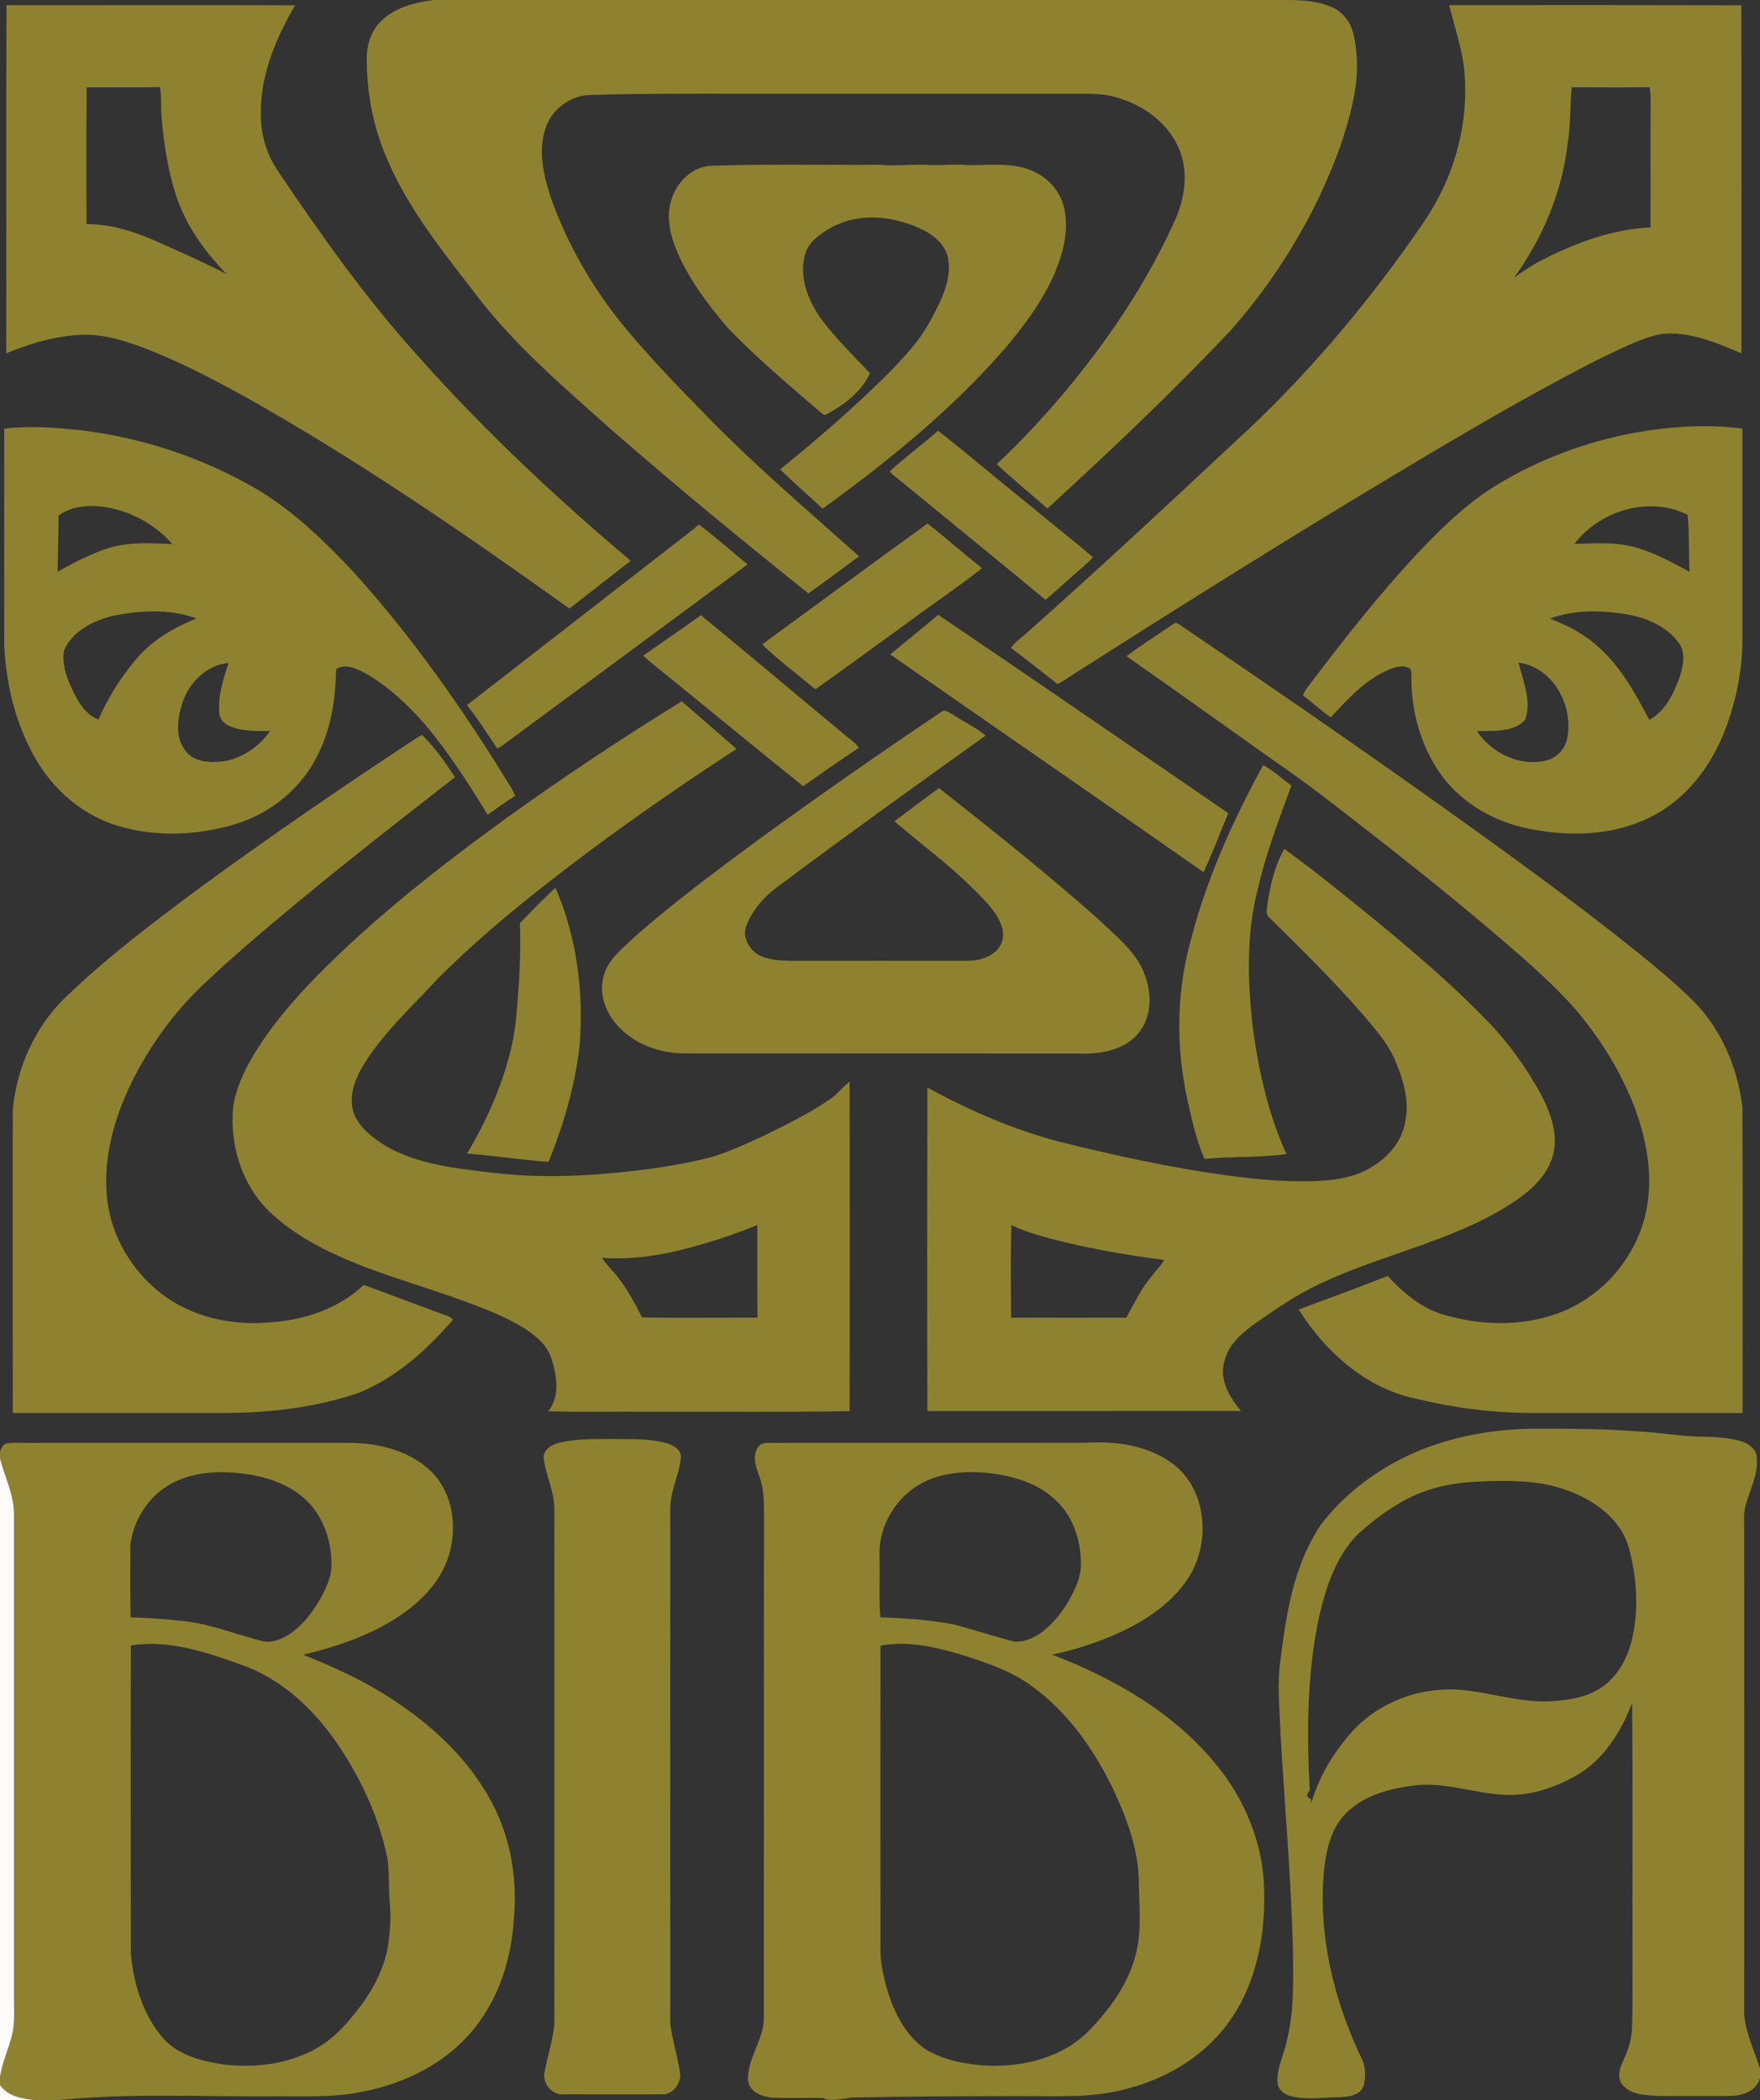 <?xml version="1.0" encoding="UTF-8"?>
<svg xmlns="http://www.w3.org/2000/svg" xmlns:xlink="http://www.w3.org/1999/xlink" width="57pt" height="68pt" viewBox="0 0 57 68" version="1.1">
<rect x="0" y="0" width="57" height="68" fill="#333333" stroke="none"/>
<g id="surface1">
<path style=" stroke:none;fill-rule:nonzero;fill:rgb(55.699%,50.999%,19.199%);fill-opacity:1;" d="M 14.047 0 L 41.805 0 C 42.254 0.008 42.719 0.051 43.137 0.23 C 43.492 0.387 43.746 0.727 43.832 1.098 C 43.996 1.797 43.98 2.535 43.828 3.234 C 43.57 4.469 43.094 5.645 42.531 6.77 C 41.801 8.188 40.902 9.523 39.84 10.715 C 37.953 12.715 35.949 14.605 33.922 16.465 C 33.379 15.98 32.809 15.527 32.281 15.027 C 33.469 13.91 34.551 12.68 35.527 11.371 C 36.52 10.031 37.398 8.605 38.074 7.082 C 38.367 6.402 38.488 5.613 38.219 4.906 C 37.879 3.996 37.016 3.375 36.094 3.137 C 35.668 3.012 35.215 3.039 34.773 3.035 C 31.16 3.035 27.547 3.035 23.93 3.035 C 22.332 3.035 20.73 3.027 19.129 3.074 C 18.469 3.082 17.844 3.551 17.656 4.184 C 17.426 4.918 17.609 5.699 17.84 6.406 C 18.352 7.84 19.109 9.184 20.055 10.375 C 20.879 11.402 21.797 12.352 22.715 13.293 C 24.324 14.965 26.094 16.469 27.824 18.012 C 27.273 18.41 26.738 18.824 26.18 19.211 C 24.004 17.473 21.852 15.703 19.754 13.871 C 18.191 12.473 16.574 11.098 15.316 9.406 C 14.176 7.938 12.992 6.449 12.352 4.684 C 12.027 3.781 11.871 2.816 11.879 1.855 C 11.883 1.402 12.051 0.934 12.398 0.629 C 12.848 0.227 13.461 0.07 14.047 0 "/>
<path style=" stroke:none;fill-rule:nonzero;fill:rgb(55.699%,50.999%,19.199%);fill-opacity:1;" d="M 5.266 7.902 C 4.492 7.543 3.664 7.254 2.801 7.254 C 2.801 5.781 2.789 4.305 2.809 2.828 C 3.598 2.824 4.387 2.836 5.18 2.82 C 5.238 3.145 5.203 3.477 5.234 3.801 C 5.312 4.719 5.453 5.641 5.766 6.512 C 6.098 7.41 6.676 8.195 7.344 8.879 C 6.664 8.523 5.965 8.215 5.266 7.902 Z M 13.516 11.504 C 11.844 9.652 10.398 7.613 9.008 5.547 C 8.648 5.023 8.449 4.387 8.449 3.75 C 8.414 2.473 8.922 1.254 9.559 0.172 C 6.441 0.16 3.324 0.172 0.211 0.168 C 0.195 3.922 0.211 7.68 0.203 11.438 C 1.07 11.086 1.992 10.812 2.941 10.84 C 3.574 10.879 4.18 11.078 4.77 11.305 C 5.871 11.738 6.926 12.289 7.961 12.859 C 11.602 14.906 15.047 17.273 18.441 19.703 C 19.105 19.191 19.762 18.668 20.426 18.156 C 17.98 16.094 15.641 13.898 13.516 11.504 "/>
<path style=" stroke:none;fill-rule:nonzero;fill:rgb(55.699%,50.999%,19.199%);fill-opacity:1;" d="M 53.453 7.363 C 52.25 7.418 51.098 7.836 50.035 8.371 C 49.68 8.543 49.355 8.762 49.035 8.992 C 49.957 7.715 50.59 6.223 50.77 4.652 C 50.875 4.047 50.844 3.43 50.902 2.824 C 51.742 2.832 52.582 2.832 53.422 2.824 C 53.445 2.941 53.461 3.059 53.457 3.176 C 53.449 4.574 53.461 5.969 53.453 7.363 Z M 56.395 0.172 C 53.238 0.164 50.086 0.164 46.934 0.168 C 47.094 0.809 47.301 1.434 47.402 2.086 C 47.586 3.578 47.273 5.113 46.566 6.434 C 46.238 7.062 45.805 7.629 45.398 8.207 C 43.801 10.402 42.016 12.465 40.008 14.293 C 37.766 16.391 35.516 18.484 33.219 20.52 C 33.059 20.668 32.863 20.789 32.742 20.977 C 33.25 21.359 33.75 21.754 34.25 22.148 C 34.461 22.035 34.66 21.898 34.859 21.77 C 37.754 19.922 40.664 18.098 43.594 16.316 C 46.27 14.703 48.941 13.082 51.723 11.656 C 52.383 11.344 53.035 10.988 53.754 10.82 C 54.676 10.699 55.562 11.09 56.398 11.438 C 56.395 7.68 56.406 3.926 56.395 0.172 "/>
<path style=" stroke:none;fill-rule:nonzero;fill:rgb(55.699%,50.999%,19.199%);fill-opacity:1;" d="M 21.73 6.512 C 21.895 5.91 22.422 5.367 23.078 5.367 C 24.887 5.305 26.695 5.348 28.504 5.336 C 29.043 5.391 29.582 5.301 30.121 5.344 C 30.535 5.355 30.953 5.309 31.367 5.348 C 32.09 5.352 32.863 5.238 33.531 5.578 C 33.996 5.801 34.352 6.234 34.465 6.738 C 34.625 7.449 34.434 8.18 34.16 8.84 C 33.766 9.75 33.164 10.555 32.527 11.305 C 30.805 13.277 28.758 14.938 26.641 16.469 C 26.184 16.043 25.715 15.633 25.266 15.199 C 26.445 14.242 27.594 13.25 28.676 12.184 C 29.23 11.621 29.789 11.043 30.156 10.336 C 30.477 9.734 30.828 9.074 30.707 8.371 C 30.613 7.875 30.168 7.555 29.73 7.367 C 28.844 6.98 27.766 6.887 26.898 7.379 C 26.539 7.586 26.148 7.859 26.059 8.293 C 25.883 8.992 26.176 9.719 26.57 10.293 C 27.047 10.938 27.625 11.504 28.176 12.082 C 27.906 12.676 27.355 13.094 26.793 13.402 C 26.688 13.488 26.598 13.359 26.52 13.301 C 25.52 12.441 24.508 11.59 23.594 10.641 C 22.949 9.895 22.348 9.094 21.945 8.191 C 21.727 7.668 21.562 7.074 21.73 6.512 "/>
<path style=" stroke:none;fill-rule:nonzero;fill:rgb(55.699%,50.999%,19.199%);fill-opacity:1;" d="M 52.625 17.645 C 52.082 17.562 51.531 17.59 50.988 17.613 C 51.812 16.527 53.41 16.043 54.656 16.668 C 54.715 17.281 54.688 17.898 54.719 18.512 C 54.051 18.156 53.379 17.777 52.625 17.645 Z M 54.414 21.875 C 54.215 22.422 53.957 23.016 53.414 23.305 C 52.977 22.473 52.512 21.625 51.809 20.984 C 51.348 20.551 50.785 20.246 50.191 20.031 C 50.957 19.742 51.797 19.754 52.598 19.875 C 53.254 19.977 53.934 20.242 54.348 20.785 C 54.602 21.094 54.52 21.527 54.414 21.875 Z M 50.742 23.969 C 50.645 24.328 50.32 24.609 49.949 24.648 C 49.125 24.785 48.289 24.348 47.832 23.672 C 48.355 23.652 49.016 23.727 49.398 23.297 C 49.605 22.688 49.328 22.047 49.18 21.453 C 50.324 21.602 50.996 22.906 50.742 23.969 Z M 56.43 20.449 C 56.43 18.258 56.43 16.066 56.43 13.875 C 55.176 13.715 53.895 13.82 52.656 14.066 C 51.074 14.395 49.539 15.004 48.184 15.887 C 47.301 16.48 46.547 17.242 45.816 18.012 C 44.633 19.293 43.551 20.664 42.496 22.055 C 42.391 22.203 42.258 22.34 42.199 22.516 C 42.508 22.746 42.785 23.008 43.098 23.227 C 43.641 22.641 44.195 22.027 44.938 21.699 C 45.156 21.602 45.43 21.512 45.656 21.641 C 45.746 21.738 45.699 21.883 45.711 21.996 C 45.715 23.117 46.051 24.25 46.723 25.152 C 47.406 26.055 48.457 26.629 49.559 26.84 C 50.863 27.094 52.281 27.055 53.48 26.441 C 54.535 25.914 55.309 24.941 55.77 23.875 C 56.227 22.797 56.461 21.621 56.43 20.449 "/>
<path style=" stroke:none;fill-rule:nonzero;fill:rgb(55.699%,50.999%,19.199%);fill-opacity:1;" d="M 6.969 24.668 C 6.625 24.684 6.238 24.609 6.016 24.32 C 5.691 23.926 5.734 23.367 5.863 22.906 C 6.039 22.188 6.637 21.531 7.402 21.465 C 7.23 21.984 7.055 22.527 7.102 23.082 C 7.113 23.289 7.273 23.445 7.457 23.516 C 7.863 23.684 8.316 23.668 8.75 23.668 C 8.344 24.238 7.684 24.668 6.969 24.668 Z M 4.43 21.316 C 3.922 21.914 3.5 22.582 3.188 23.297 C 2.809 23.152 2.57 22.797 2.402 22.449 C 2.188 22.023 1.996 21.551 2.07 21.066 C 2.34 20.438 3.012 20.098 3.645 19.941 C 4.535 19.762 5.492 19.703 6.363 20.023 C 5.637 20.316 4.941 20.719 4.43 21.316 Z M 1.867 18.512 C 1.871 17.906 1.895 17.297 1.898 16.691 C 2.305 16.391 2.84 16.348 3.324 16.406 C 4.191 16.52 5.008 16.961 5.582 17.617 C 4.922 17.586 4.246 17.543 3.602 17.719 C 2.988 17.902 2.418 18.199 1.867 18.512 Z M 16.52 25.449 C 15.023 23.008 13.375 20.645 11.449 18.52 C 10.535 17.543 9.562 16.602 8.418 15.898 C 6.652 14.848 4.664 14.18 2.625 13.93 C 1.797 13.844 0.961 13.777 0.137 13.879 C 0.133 16.223 0.137 18.566 0.137 20.91 C 0.203 22.219 0.531 23.539 1.211 24.664 C 1.801 25.641 2.734 26.418 3.832 26.742 C 5.074 27.113 6.434 27.047 7.668 26.668 C 8.824 26.305 9.828 25.461 10.332 24.352 C 10.742 23.516 10.867 22.578 10.887 21.66 C 11.207 21.465 11.578 21.664 11.871 21.816 C 12.586 22.238 13.203 22.809 13.746 23.43 C 14.52 24.348 15.172 25.355 15.793 26.379 C 16.09 26.172 16.379 25.953 16.688 25.766 C 16.637 25.66 16.586 25.551 16.52 25.449 "/>
<path style=" stroke:none;fill-rule:nonzero;fill:rgb(55.699%,50.999%,19.199%);fill-opacity:1;" d="M 28.816 15.254 C 29.32 14.801 29.867 14.398 30.379 13.945 C 31.43 14.77 32.445 15.633 33.484 16.469 C 34.113 17 34.77 17.5 35.391 18.039 C 35.316 18.16 35.191 18.242 35.09 18.34 C 34.672 18.691 34.281 19.074 33.859 19.418 C 32.277 18.109 30.68 16.812 29.094 15.512 C 29 15.426 28.879 15.363 28.816 15.254 "/>
<path style=" stroke:none;fill-rule:nonzero;fill:rgb(55.699%,50.999%,19.199%);fill-opacity:1;" d="M 24.684 20.863 C 26.469 19.559 28.246 18.246 30.039 16.949 C 30.637 17.418 31.207 17.926 31.805 18.395 C 31.035 19.004 30.215 19.551 29.426 20.137 C 28.422 20.863 27.422 21.602 26.406 22.316 C 25.832 21.836 25.223 21.387 24.684 20.863 "/>
<path style=" stroke:none;fill-rule:nonzero;fill:rgb(55.699%,50.999%,19.199%);fill-opacity:1;" d="M 22.383 17.191 C 22.469 17.125 22.551 17.055 22.633 16.984 C 23.18 17.387 23.684 17.844 24.211 18.273 C 21.664 20.16 19.113 22.035 16.566 23.918 C 16.41 24.023 16.273 24.16 16.105 24.234 C 15.785 23.762 15.48 23.277 15.125 22.828 C 17.543 20.949 19.965 19.07 22.383 17.191 "/>
<path style=" stroke:none;fill-rule:nonzero;fill:rgb(55.699%,50.999%,19.199%);fill-opacity:1;" d="M 20.832 21.227 C 21.453 20.789 22.082 20.363 22.699 19.918 C 24.297 21.227 25.871 22.562 27.465 23.879 C 27.586 23.984 27.734 24.066 27.809 24.215 C 27.203 24.621 26.605 25.035 26.012 25.453 C 24.598 24.324 23.207 23.172 21.801 22.031 C 21.48 21.762 21.137 21.516 20.832 21.227 "/>
<path style=" stroke:none;fill-rule:nonzero;fill:rgb(55.699%,50.999%,19.199%);fill-opacity:1;" d="M 30.387 19.906 C 33.527 22.031 36.652 24.184 39.781 26.328 C 39.508 26.965 39.273 27.613 38.98 28.238 C 35.605 25.879 32.211 23.543 28.832 21.188 C 29.348 20.758 29.871 20.34 30.387 19.906 "/>
<path style=" stroke:none;fill-rule:nonzero;fill:rgb(55.699%,50.999%,19.199%);fill-opacity:1;" d="M 38.059 20.164 C 38.18 20.18 38.27 20.281 38.371 20.34 C 41.078 22.172 43.766 24.027 46.43 25.918 C 48.664 27.512 50.898 29.117 53.039 30.836 C 53.609 31.293 54.172 31.766 54.703 32.273 C 55.699 33.199 56.277 34.523 56.43 35.863 C 56.449 39.156 56.43 42.453 56.438 45.746 C 54.148 45.746 51.855 45.746 49.566 45.746 C 48.312 45.742 47.062 45.578 45.844 45.281 C 44.234 44.945 42.918 43.762 42.062 42.398 C 43.023 42.035 43.988 41.691 44.941 41.312 C 45.434 41.84 45.996 42.328 46.695 42.547 C 47.898 42.91 49.219 42.961 50.414 42.535 C 51.824 42.039 52.941 40.793 53.285 39.34 C 53.566 38.176 53.348 36.953 52.938 35.848 C 52.484 34.68 51.816 33.602 51 32.648 C 50.125 31.668 49.105 30.824 48.105 29.969 C 46.758 28.832 45.375 27.738 43.984 26.656 C 43.109 25.973 42.23 25.293 41.316 24.668 C 39.703 23.527 38.102 22.375 36.484 21.246 C 36.992 20.863 37.535 20.523 38.059 20.164 "/>
<path style=" stroke:none;fill-rule:nonzero;fill:rgb(55.699%,50.999%,19.199%);fill-opacity:1;" d="M 20.793 42.652 C 20.551 42.18 20.305 41.703 19.965 41.293 C 19.809 41.102 19.629 40.93 19.496 40.723 C 20.605 40.809 21.711 40.59 22.773 40.273 C 23.367 40.102 23.953 39.898 24.527 39.66 C 24.531 40.66 24.523 41.66 24.531 42.66 C 23.285 42.656 22.035 42.676 20.793 42.652 Z M 27.516 35.02 C 27.281 35.199 27.102 35.449 26.848 35.609 C 26.172 36.07 25.434 36.43 24.699 36.789 C 24.074 37.07 23.449 37.375 22.781 37.527 C 21.605 37.805 20.406 37.941 19.203 38.031 C 18.098 38.105 16.988 38.102 15.887 37.961 C 14.723 37.824 13.508 37.695 12.477 37.094 C 12.059 36.828 11.629 36.5 11.449 36.023 C 11.273 35.449 11.527 34.859 11.832 34.379 C 12.473 33.391 13.344 32.582 14.145 31.723 C 15.664 30.188 17.367 28.844 19.098 27.547 C 20.645 26.391 22.238 25.305 23.852 24.246 C 23.258 23.734 22.672 23.215 22.078 22.707 C 20.145 23.895 18.258 25.152 16.414 26.477 C 14.246 28.051 12.121 29.711 10.238 31.625 C 9.488 32.402 8.77 33.223 8.215 34.156 C 7.902 34.676 7.637 35.242 7.551 35.852 C 7.434 37.055 7.824 38.324 8.688 39.191 C 9.512 39.996 10.566 40.52 11.625 40.945 C 13.152 41.543 14.75 41.941 16.246 42.613 C 16.738 42.848 17.238 43.105 17.602 43.523 C 17.816 43.762 17.895 44.082 17.965 44.383 C 18.062 44.824 18.055 45.328 17.754 45.691 C 18.855 45.723 19.961 45.695 21.062 45.707 C 23.215 45.695 25.367 45.727 27.516 45.688 C 27.523 42.129 27.523 38.574 27.516 35.02 "/>
<path style=" stroke:none;fill-rule:nonzero;fill:rgb(55.699%,50.999%,19.199%);fill-opacity:1;" d="M 30.484 23.051 C 30.609 22.941 30.742 23.078 30.855 23.133 C 31.207 23.367 31.598 23.543 31.918 23.816 C 29.699 25.406 27.48 26.996 25.293 28.629 C 24.812 28.965 24.387 29.41 24.176 29.965 C 24.027 30.316 24.246 30.715 24.547 30.906 C 24.879 31.086 25.266 31.102 25.637 31.109 C 27.52 31.109 29.406 31.105 31.289 31.109 C 31.637 31.109 32 31.031 32.258 30.789 C 32.473 30.594 32.543 30.258 32.438 29.984 C 32.27 29.484 31.859 29.125 31.5 28.758 C 30.711 27.973 29.809 27.309 28.965 26.59 C 29.449 26.234 29.922 25.863 30.414 25.516 C 32.184 26.914 33.953 28.316 35.637 29.82 C 36.156 30.324 36.766 30.789 37.043 31.48 C 37.289 32.062 37.32 32.781 36.965 33.32 C 36.512 34.012 35.613 34.148 34.852 34.109 C 30.641 34.105 26.434 34.109 22.223 34.105 C 21.387 34.117 20.52 33.809 19.965 33.164 C 19.586 32.734 19.379 32.109 19.566 31.551 C 19.723 31.023 20.188 30.688 20.566 30.32 C 21.836 29.203 23.199 28.195 24.555 27.191 C 26.508 25.773 28.48 24.391 30.484 23.051 "/>
<path style=" stroke:none;fill-rule:nonzero;fill:rgb(55.699%,50.999%,19.199%);fill-opacity:1;" d="M 13.453 23.918 C 13.523 23.875 13.594 23.832 13.668 23.793 C 14.082 24.203 14.422 24.676 14.734 25.164 C 12.438 26.945 10.148 28.742 7.945 30.641 C 7.539 31.008 7.121 31.359 6.73 31.742 C 5.75 32.629 4.953 33.703 4.348 34.871 C 3.723 36.098 3.305 37.488 3.477 38.879 C 3.621 40.039 4.262 41.117 5.176 41.844 C 6.191 42.656 7.555 42.941 8.832 42.805 C 9.906 42.723 10.988 42.352 11.781 41.602 C 12.629 41.91 13.473 42.234 14.32 42.543 C 14.445 42.594 14.578 42.621 14.672 42.723 C 13.824 43.703 12.828 44.609 11.609 45.098 C 10.219 45.57 8.746 45.742 7.281 45.746 C 4.992 45.746 2.703 45.746 0.414 45.746 C 0.414 42.473 0.406 39.203 0.414 35.93 C 0.543 34.559 1.141 33.223 2.141 32.27 C 3.492 30.969 4.996 29.84 6.5 28.723 C 8.773 27.059 11.102 25.465 13.453 23.918 "/>
<path style=" stroke:none;fill-rule:nonzero;fill:rgb(55.699%,50.999%,19.199%);fill-opacity:1;" d="M 40.91 24.77 C 41.238 24.949 41.516 25.215 41.824 25.426 C 41.434 26.512 41.008 27.594 40.75 28.727 C 40.355 30.219 40.402 31.781 40.578 33.305 C 40.766 34.695 41.082 36.086 41.664 37.367 C 40.785 37.484 39.891 37.438 39.008 37.52 C 38.738 36.891 38.59 36.219 38.445 35.555 C 38.102 33.949 38.094 32.258 38.508 30.664 C 39.012 28.594 39.891 26.637 40.91 24.77 "/>
<path style=" stroke:none;fill-rule:nonzero;fill:rgb(55.699%,50.999%,19.199%);fill-opacity:1;" d="M 37.27 41.352 C 36.945 41.746 36.723 42.219 36.473 42.66 C 35.23 42.66 33.988 42.664 32.746 42.66 C 32.742 41.66 32.723 40.664 32.758 39.668 C 33.312 39.926 33.91 40.074 34.504 40.223 C 35.559 40.473 36.633 40.656 37.707 40.793 C 37.582 40.996 37.414 41.164 37.27 41.352 Z M 49.879 35.379 C 49.41 34.543 48.848 33.75 48.176 33.062 C 47.113 31.957 45.945 30.957 44.766 29.977 C 43.723 29.129 42.684 28.273 41.594 27.484 C 41.281 28.035 41.141 28.66 41.047 29.281 C 41.043 29.418 40.977 29.594 41.098 29.699 C 42.152 30.73 43.203 31.77 44.172 32.883 C 44.566 33.355 44.988 33.824 45.215 34.406 C 45.461 35.004 45.645 35.664 45.512 36.312 C 45.414 36.898 45.023 37.402 44.527 37.715 C 44.078 38.035 43.531 38.164 42.988 38.215 C 41.902 38.301 40.809 38.199 39.734 38.055 C 37.906 37.805 36.102 37.41 34.312 36.965 C 32.82 36.57 31.387 35.957 30.035 35.207 C 30.027 38.699 30.023 42.191 30.035 45.684 C 33.422 45.684 36.805 45.684 40.191 45.68 C 39.82 45.242 39.477 44.66 39.656 44.07 C 39.785 43.504 40.262 43.125 40.711 42.805 C 41.359 42.352 42.016 41.906 42.73 41.57 C 44.734 40.621 46.969 40.207 48.863 39.02 C 49.449 38.645 50.047 38.176 50.27 37.488 C 50.504 36.77 50.219 36.016 49.879 35.379 "/>
<path style=" stroke:none;fill-rule:nonzero;fill:rgb(55.699%,50.999%,19.199%);fill-opacity:1;" d="M 16.836 29.891 C 17.211 29.5 17.594 29.109 17.988 28.742 C 18.684 30.336 18.906 32.109 18.773 33.836 C 18.629 35.137 18.254 36.406 17.766 37.617 C 16.883 37.551 16.008 37.418 15.129 37.348 C 15.734 36.324 16.234 35.227 16.523 34.066 C 16.684 33.461 16.734 32.832 16.777 32.207 C 16.84 31.438 16.867 30.664 16.836 29.891 "/>
<path style=" stroke:none;fill-rule:nonzero;fill:rgb(55.699%,50.999%,19.199%);fill-opacity:1;" d="M 52.844 53.121 C 52.684 53.758 52.332 54.375 51.746 54.707 C 51.258 54.996 50.668 55.055 50.109 55.086 C 49.191 55.105 48.301 54.812 47.395 54.719 C 46.047 54.582 44.637 55.09 43.742 56.117 C 43.168 56.773 42.703 57.547 42.465 58.387 C 42.465 58.352 42.457 58.277 42.453 58.238 C 42.277 58.188 42.332 58.07 42.418 57.965 C 42.316 56.07 42.328 54.145 42.734 52.281 C 42.961 51.336 43.285 50.355 43.992 49.656 C 44.695 49.031 45.48 48.465 46.395 48.199 C 46.82 48.074 47.258 48.004 47.703 47.977 C 48.738 47.926 49.809 47.891 50.797 48.266 C 51.652 48.582 52.492 49.188 52.75 50.102 C 53.016 51.082 53.086 52.129 52.844 53.121 Z M 56.488 65.211 C 56.488 60.023 56.492 54.836 56.488 49.645 C 56.492 49.316 56.449 48.977 56.555 48.664 C 56.703 48.176 56.949 47.695 56.895 47.172 C 56.871 46.871 56.566 46.703 56.301 46.637 C 55.949 46.551 55.582 46.523 55.223 46.516 C 54.492 46.52 53.777 46.371 53.051 46.344 C 51.996 46.258 50.938 46.258 49.879 46.254 C 48.223 46.246 46.535 46.574 45.086 47.391 C 44.195 47.891 43.395 48.555 42.777 49.367 C 41.906 50.656 41.652 52.238 41.469 53.754 C 41.352 54.547 41.445 55.348 41.473 56.148 C 41.605 58.496 41.82 60.84 41.875 63.191 C 41.883 64.152 41.914 65.125 41.676 66.062 C 41.594 66.512 41.355 66.926 41.371 67.387 C 41.367 67.609 41.547 67.785 41.746 67.848 C 42.281 68.004 42.836 67.902 43.379 67.898 C 43.664 67.883 44.043 67.852 44.16 67.539 C 44.234 67.266 44.234 66.957 44.121 66.695 C 43.191 64.766 42.664 62.594 42.891 60.449 C 42.969 59.824 43.129 59.156 43.598 58.699 C 44.191 58.113 45.039 57.895 45.844 57.801 C 46.973 57.676 48.051 58.195 49.176 58.102 C 49.824 58.055 50.441 57.82 51.004 57.512 C 51.914 57.008 52.504 56.082 52.859 55.129 C 52.883 57.973 52.863 60.82 52.871 63.664 C 52.863 64.359 52.887 65.055 52.848 65.75 C 52.828 66.117 52.688 66.465 52.535 66.797 C 52.426 67.027 52.375 67.348 52.586 67.539 C 52.883 67.852 53.352 67.832 53.746 67.859 C 54.496 67.859 55.242 67.863 55.992 67.859 C 56.398 67.867 56.871 67.715 57.004 67.289 L 57.004 66.98 C 56.82 66.395 56.535 65.832 56.488 65.211 "/>
<path style=" stroke:none;fill-rule:nonzero;fill:rgb(55.699%,50.999%,19.199%);fill-opacity:1;" d="M 18.527 46.637 C 19.008 46.574 19.492 46.594 19.977 46.59 C 20.52 46.594 21.078 46.578 21.605 46.73 C 21.805 46.793 22.051 46.922 22.055 47.164 C 22.008 47.746 21.695 48.281 21.707 48.871 C 21.707 54.422 21.703 59.977 21.707 65.527 C 21.777 66.047 21.934 66.555 22.02 67.07 C 22.082 67.391 21.855 67.75 21.531 67.805 C 20.395 67.812 19.262 67.805 18.125 67.805 C 17.805 67.746 17.566 67.402 17.637 67.082 C 17.738 66.562 17.902 66.055 17.953 65.531 C 17.957 59.98 17.953 54.426 17.953 48.875 C 17.965 48.281 17.652 47.742 17.605 47.16 C 17.664 46.742 18.191 46.684 18.527 46.637 "/>
<path style=" stroke:none;fill-rule:nonzero;fill:rgb(55.699%,50.999%,19.199%);fill-opacity:1;" d="M 12.559 63.039 C 12.434 63.742 12.094 64.387 11.672 64.957 C 11.293 65.449 10.883 65.938 10.344 66.262 C 9.434 66.812 8.324 66.961 7.277 66.844 C 6.574 66.742 5.812 66.562 5.312 66.02 C 4.641 65.27 4.336 64.258 4.238 63.273 C 4.234 59.941 4.23 56.605 4.238 53.273 C 5.465 53.074 6.676 53.492 7.816 53.898 C 9.121 54.352 10.16 55.34 10.93 56.461 C 11.648 57.52 12.211 58.699 12.5 59.953 C 12.637 60.48 12.57 61.031 12.621 61.574 C 12.672 62.062 12.633 62.555 12.559 63.039 Z M 4.223 50.035 C 4.293 49.352 4.656 48.703 5.188 48.273 C 5.816 47.773 6.648 47.625 7.434 47.672 C 8.285 47.719 9.176 47.922 9.832 48.492 C 10.449 49.023 10.738 49.855 10.734 50.652 C 10.746 51.008 10.59 51.336 10.438 51.645 C 10.168 52.145 9.82 52.625 9.332 52.934 C 9.094 53.078 8.809 53.191 8.527 53.141 C 7.594 52.906 6.691 52.523 5.727 52.465 C 5.227 52.402 4.727 52.379 4.23 52.363 C 4.215 51.586 4.219 50.809 4.223 50.035 Z M 15.922 58.348 C 15.203 56.988 14.051 55.906 12.777 55.066 C 11.855 54.445 10.844 53.984 9.816 53.574 C 10.988 53.297 12.156 52.891 13.137 52.18 C 13.816 51.684 14.406 50.996 14.59 50.156 C 14.801 49.266 14.609 48.219 13.906 47.586 C 13.23 46.969 12.281 46.727 11.387 46.715 C 7.949 46.711 4.516 46.715 1.082 46.715 C 0.797 46.719 0.516 46.695 0.234 46.727 C 0.094 46.746 0.031 46.898 0 47.023 L 0 47.211 C 0.152 47.816 0.457 48.391 0.453 49.027 C 0.453 54.293 0.453 59.559 0.453 64.824 C 0.453 65.184 0.48 65.551 0.387 65.898 C 0.273 66.352 0.07 66.781 0 67.246 L 0 67.5 C 0.254 67.891 0.762 67.953 1.188 68 L 1.84 68 C 4.113 67.762 6.398 67.883 8.68 67.871 C 9.719 67.855 10.77 67.934 11.789 67.711 C 13.133 67.445 14.434 66.797 15.312 65.73 C 16.137 64.742 16.551 63.465 16.637 62.195 C 16.77 60.879 16.551 59.52 15.922 58.348 "/>
<path style=" stroke:none;fill-rule:nonzero;fill:rgb(55.699%,50.999%,19.199%);fill-opacity:1;" d="M 36.801 63.207 C 36.559 64.238 35.902 65.117 35.16 65.852 C 34.254 66.691 32.949 66.957 31.746 66.863 C 31.117 66.801 30.477 66.668 29.941 66.324 C 29.273 65.844 28.91 65.059 28.695 64.289 C 28.602 63.902 28.504 63.512 28.516 63.117 C 28.516 59.836 28.512 56.559 28.516 53.281 C 29.422 53.105 30.344 53.336 31.211 53.594 C 31.973 53.844 32.754 54.102 33.406 54.582 C 34.59 55.434 35.445 56.66 36.07 57.961 C 36.516 58.926 36.895 59.957 36.883 61.031 C 36.898 61.758 36.973 62.496 36.801 63.207 Z M 28.484 50.422 C 28.438 49.555 28.883 48.684 29.586 48.184 C 30.25 47.711 31.105 47.613 31.898 47.68 C 32.746 47.758 33.637 48 34.246 48.625 C 34.742 49.113 34.977 49.809 35.004 50.492 C 35.043 50.906 34.895 51.301 34.707 51.656 C 34.457 52.137 34.117 52.578 33.676 52.891 C 33.43 53.051 33.141 53.176 32.84 53.148 C 32.188 52.977 31.547 52.77 30.898 52.594 C 30.113 52.441 29.309 52.395 28.512 52.359 C 28.457 51.719 28.504 51.066 28.484 50.422 Z M 40.941 61.188 C 40.914 59.703 40.324 58.262 39.383 57.125 C 38.016 55.445 36.074 54.34 34.074 53.57 C 34.613 53.457 35.148 53.301 35.664 53.105 C 36.695 52.707 37.719 52.148 38.383 51.238 C 39.164 50.188 39.156 48.543 38.219 47.594 C 37.41 46.828 36.23 46.641 35.164 46.711 C 31.758 46.715 28.348 46.715 24.941 46.715 C 24.797 46.707 24.633 46.723 24.547 46.859 C 24.371 47.113 24.461 47.445 24.562 47.715 C 24.723 48.102 24.742 48.531 24.742 48.945 C 24.738 54.395 24.742 59.844 24.738 65.289 C 24.762 66.023 24.188 66.633 24.227 67.371 C 24.281 67.742 24.695 67.887 25.02 67.914 C 25.559 67.938 26.102 67.91 26.641 67.926 C 26.676 67.938 26.75 67.961 26.789 67.977 C 27.051 68 27.312 67.961 27.574 67.91 C 29.352 67.871 31.133 67.867 32.914 67.863 C 34.133 67.852 35.375 67.953 36.559 67.609 C 37.871 67.262 39.098 66.5 39.867 65.367 C 40.707 64.152 40.98 62.637 40.941 61.188 "/>
<path style=" stroke:none;fill-rule:nonzero;fill:rgb(99.199%,98.799%,97.6%);fill-opacity:1;" d="M 0 47.211 C 0.152 47.816 0.457 48.391 0.453 49.027 C 0.453 54.293 0.453 59.559 0.453 64.824 C 0.453 65.184 0.48 65.551 0.387 65.898 C 0.273 66.352 0.07 66.781 0 67.246 L 0 47.211 "/>
<path style=" stroke:none;fill-rule:nonzero;fill:rgb(99.199%,98.799%,97.6%);fill-opacity:1;" d="M 0 67.5 C 0.254 67.891 0.762 67.953 1.188 68 L 0 68 L 0 67.5 "/>
</g>
</svg>
